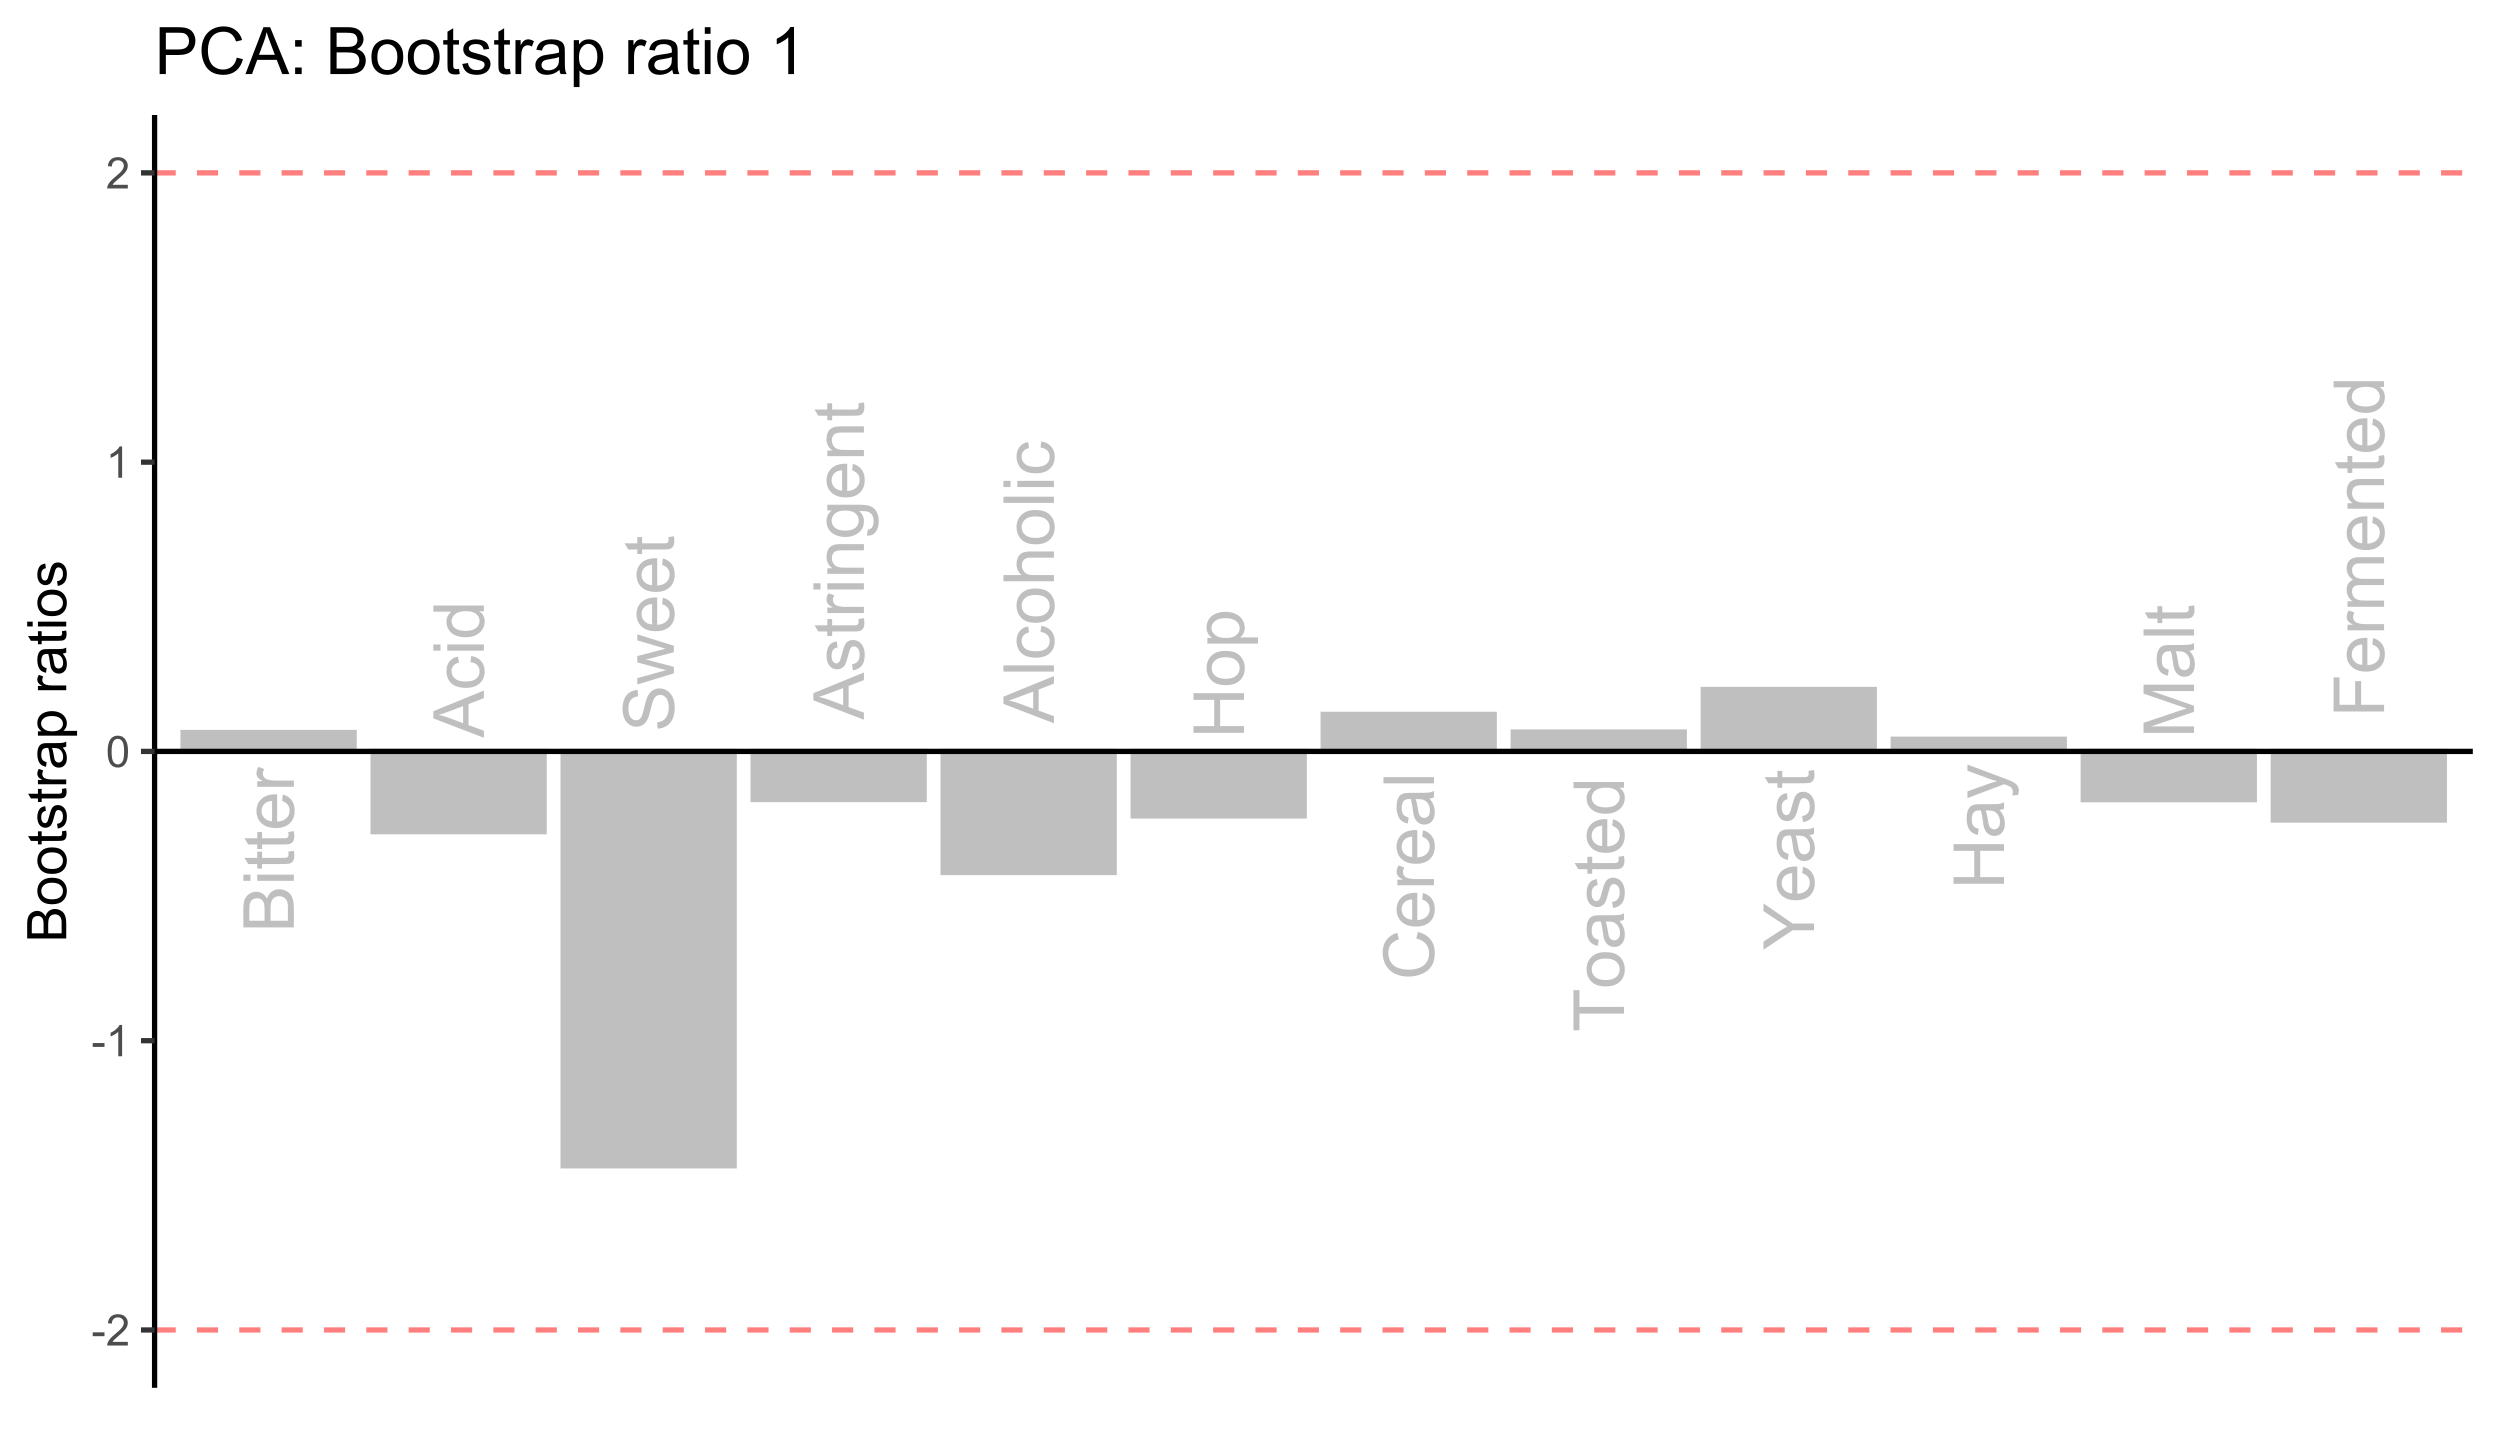 <?xml version="1.0" encoding="UTF-8"?>
<svg xmlns="http://www.w3.org/2000/svg" xmlns:xlink="http://www.w3.org/1999/xlink" width="504pt" height="288pt" viewBox="0 0 504 288" version="1.1">
<defs>
<g>
<symbol overflow="visible" id="glyph0-0">
<path style="stroke:none;" d="M 0 -1.777 L -8.891 -1.777 L -8.891 -8.891 L 0 -8.891 Z M -0.223 -2 L -0.223 -8.668 L -8.668 -8.668 L -8.668 -2 Z M -0.223 -2 "/>
</symbol>
<symbol overflow="visible" id="glyph0-1">
<path style="stroke:none;" d="M 0 -1.043 L -10.184 -1.043 L -10.184 -4.863 C -10.184 -5.641 -10.078 -6.262 -9.875 -6.734 C -9.664 -7.203 -9.348 -7.574 -8.922 -7.84 C -8.492 -8.105 -8.043 -8.238 -7.578 -8.238 C -7.141 -8.238 -6.73 -8.117 -6.348 -7.883 C -5.961 -7.645 -5.652 -7.289 -5.418 -6.816 C -5.234 -7.426 -4.926 -7.898 -4.492 -8.234 C -4.055 -8.562 -3.543 -8.73 -2.953 -8.73 C -2.477 -8.73 -2.031 -8.629 -1.621 -8.43 C -1.211 -8.227 -0.895 -7.977 -0.672 -7.684 C -0.449 -7.383 -0.281 -7.012 -0.168 -6.566 C -0.055 -6.117 0 -5.57 0 -4.926 Z M -5.906 -2.391 L -5.906 -4.59 C -5.906 -5.184 -5.945 -5.613 -6.023 -5.875 C -6.125 -6.215 -6.293 -6.473 -6.527 -6.648 C -6.762 -6.82 -7.059 -6.906 -7.418 -6.91 C -7.754 -6.906 -8.051 -6.828 -8.309 -6.668 C -8.566 -6.504 -8.742 -6.27 -8.836 -5.973 C -8.93 -5.668 -8.977 -5.152 -8.98 -4.426 L -8.98 -2.391 Z M -1.203 -2.391 L -1.203 -4.926 C -1.199 -5.359 -1.215 -5.664 -1.25 -5.844 C -1.301 -6.148 -1.395 -6.41 -1.527 -6.621 C -1.656 -6.828 -1.844 -6.996 -2.094 -7.133 C -2.336 -7.266 -2.625 -7.336 -2.953 -7.336 C -3.332 -7.336 -3.66 -7.238 -3.941 -7.043 C -4.219 -6.848 -4.414 -6.578 -4.531 -6.234 C -4.641 -5.891 -4.699 -5.395 -4.703 -4.746 L -4.703 -2.391 Z M -1.203 -2.391 "/>
</symbol>
<symbol overflow="visible" id="glyph0-2">
<path style="stroke:none;" d="M -8.746 -0.945 L -10.184 -0.945 L -10.184 -2.195 L -8.746 -2.195 Z M 0 -0.945 L -7.379 -0.945 L -7.379 -2.195 L 0 -2.195 Z M 0 -0.945 "/>
</symbol>
<symbol overflow="visible" id="glyph0-3">
<path style="stroke:none;" d="M -1.117 -3.668 L -0.016 -3.848 C 0.059 -3.492 0.094 -3.176 0.098 -2.902 C 0.094 -2.445 0.023 -2.094 -0.117 -1.848 C -0.258 -1.594 -0.445 -1.418 -0.684 -1.32 C -0.914 -1.215 -1.406 -1.164 -2.16 -1.168 L -6.406 -1.168 L -6.406 -0.25 L -7.379 -0.25 L -7.379 -1.168 L -9.203 -1.168 L -9.953 -2.41 L -7.379 -2.41 L -7.379 -3.668 L -6.406 -3.668 L -6.406 -2.41 L -2.09 -2.41 C -1.73 -2.406 -1.5 -2.43 -1.402 -2.477 C -1.297 -2.52 -1.219 -2.59 -1.16 -2.691 C -1.098 -2.785 -1.066 -2.93 -1.07 -3.117 C -1.066 -3.258 -1.082 -3.441 -1.117 -3.668 Z M -1.117 -3.668 "/>
</symbol>
<symbol overflow="visible" id="glyph0-4">
<path style="stroke:none;" d="M -2.375 -5.988 L -2.215 -7.281 C -1.457 -7.074 -0.871 -6.695 -0.457 -6.145 C -0.043 -5.594 0.164 -4.891 0.168 -4.035 C 0.164 -2.953 -0.164 -2.098 -0.828 -1.469 C -1.492 -0.832 -2.426 -0.516 -3.625 -0.52 C -4.863 -0.516 -5.828 -0.836 -6.516 -1.477 C -7.199 -2.117 -7.539 -2.945 -7.543 -3.965 C -7.539 -4.949 -7.203 -5.754 -6.535 -6.383 C -5.863 -7.004 -4.922 -7.316 -3.703 -7.32 C -3.625 -7.316 -3.512 -7.316 -3.367 -7.316 L -3.367 -1.812 C -2.555 -1.855 -1.934 -2.086 -1.508 -2.5 C -1.074 -2.91 -0.859 -3.426 -0.863 -4.043 C -0.859 -4.5 -0.98 -4.891 -1.223 -5.215 C -1.461 -5.539 -1.844 -5.797 -2.375 -5.988 Z M -4.398 -1.883 L -4.398 -6 C -5.016 -5.945 -5.48 -5.789 -5.793 -5.531 C -6.273 -5.133 -6.516 -4.613 -6.516 -3.98 C -6.516 -3.402 -6.32 -2.922 -5.938 -2.531 C -5.551 -2.141 -5.039 -1.922 -4.398 -1.883 Z M -4.398 -1.883 "/>
</symbol>
<symbol overflow="visible" id="glyph0-5">
<path style="stroke:none;" d="M 0 -0.926 L -7.379 -0.926 L -7.379 -2.051 L -6.258 -2.051 C -6.781 -2.336 -7.125 -2.598 -7.293 -2.844 C -7.457 -3.086 -7.539 -3.355 -7.543 -3.648 C -7.539 -4.066 -7.406 -4.496 -7.141 -4.934 L -5.98 -4.5 C -6.156 -4.195 -6.246 -3.891 -6.25 -3.586 C -6.246 -3.312 -6.164 -3.066 -6.004 -2.848 C -5.836 -2.629 -5.609 -2.473 -5.32 -2.383 C -4.875 -2.242 -4.387 -2.172 -3.863 -2.176 L 0 -2.176 Z M 0 -0.926 "/>
</symbol>
<symbol overflow="visible" id="glyph0-6">
<path style="stroke:none;" d="M 0 0.02 L -10.184 -3.891 L -10.184 -5.344 L 0 -9.508 L 0 -7.973 L -3.086 -6.785 L -3.086 -2.527 L 0 -1.41 Z M -4.184 -2.918 L -4.184 -6.371 L -7.004 -5.309 C -7.855 -4.98 -8.559 -4.738 -9.113 -4.586 C -8.457 -4.453 -7.809 -4.27 -7.168 -4.035 Z M -4.184 -2.918 "/>
</symbol>
<symbol overflow="visible" id="glyph0-7">
<path style="stroke:none;" d="M -2.703 -5.75 L -2.543 -6.98 C -1.691 -6.844 -1.027 -6.5 -0.551 -5.949 C -0.074 -5.395 0.164 -4.715 0.168 -3.91 C 0.164 -2.898 -0.164 -2.09 -0.82 -1.477 C -1.48 -0.859 -2.426 -0.551 -3.66 -0.555 C -4.453 -0.551 -5.148 -0.684 -5.75 -0.949 C -6.344 -1.215 -6.793 -1.617 -7.094 -2.156 C -7.391 -2.695 -7.539 -3.281 -7.543 -3.918 C -7.539 -4.719 -7.336 -5.375 -6.934 -5.883 C -6.527 -6.391 -5.953 -6.715 -5.211 -6.863 L -5.023 -5.648 C -5.516 -5.531 -5.891 -5.324 -6.141 -5.031 C -6.391 -4.734 -6.516 -4.379 -6.516 -3.965 C -6.516 -3.336 -6.289 -2.824 -5.836 -2.43 C -5.383 -2.035 -4.668 -1.84 -3.695 -1.84 C -2.699 -1.84 -1.98 -2.027 -1.535 -2.41 C -1.086 -2.785 -0.859 -3.281 -0.863 -3.898 C -0.859 -4.383 -1.012 -4.793 -1.312 -5.125 C -1.613 -5.453 -2.074 -5.66 -2.703 -5.75 Z M -2.703 -5.75 "/>
</symbol>
<symbol overflow="visible" id="glyph0-8">
<path style="stroke:none;" d="M 0 -5.723 L -0.93 -5.723 C -0.199 -5.254 0.164 -4.566 0.168 -3.66 C 0.164 -3.07 0.004 -2.531 -0.316 -2.039 C -0.641 -1.547 -1.094 -1.164 -1.676 -0.891 C -2.258 -0.617 -2.926 -0.48 -3.68 -0.484 C -4.414 -0.48 -5.082 -0.602 -5.684 -0.852 C -6.285 -1.094 -6.742 -1.465 -7.062 -1.957 C -7.379 -2.449 -7.539 -2.996 -7.543 -3.605 C -7.539 -4.047 -7.445 -4.445 -7.262 -4.793 C -7.07 -5.137 -6.828 -5.418 -6.531 -5.641 L -10.184 -5.641 L -10.184 -6.883 L 0 -6.883 Z M -3.68 -1.77 C -2.734 -1.77 -2.027 -1.969 -1.562 -2.367 C -1.094 -2.766 -0.859 -3.234 -0.863 -3.777 C -0.859 -4.32 -1.082 -4.785 -1.531 -5.172 C -1.977 -5.551 -2.66 -5.742 -3.578 -5.746 C -4.582 -5.742 -5.32 -5.547 -5.797 -5.16 C -6.266 -4.77 -6.504 -4.289 -6.508 -3.723 C -6.504 -3.164 -6.277 -2.699 -5.828 -2.328 C -5.371 -1.953 -4.656 -1.77 -3.68 -1.77 Z M -3.68 -1.77 "/>
</symbol>
<symbol overflow="visible" id="glyph0-9">
<path style="stroke:none;" d="M -3.273 -0.641 L -3.383 -1.91 C -2.867 -1.969 -2.449 -2.105 -2.129 -2.328 C -1.801 -2.547 -1.539 -2.891 -1.336 -3.355 C -1.133 -3.816 -1.031 -4.336 -1.035 -4.918 C -1.031 -5.426 -1.105 -5.879 -1.262 -6.277 C -1.41 -6.668 -1.621 -6.961 -1.891 -7.156 C -2.156 -7.344 -2.449 -7.441 -2.766 -7.445 C -3.082 -7.441 -3.359 -7.348 -3.602 -7.168 C -3.84 -6.98 -4.039 -6.676 -4.203 -6.25 C -4.305 -5.977 -4.473 -5.371 -4.699 -4.438 C -4.922 -3.5 -5.133 -2.848 -5.336 -2.473 C -5.59 -1.984 -5.906 -1.621 -6.281 -1.383 C -6.656 -1.145 -7.078 -1.023 -7.551 -1.027 C -8.062 -1.023 -8.543 -1.172 -8.992 -1.465 C -9.438 -1.754 -9.777 -2.18 -10.008 -2.742 C -10.238 -3.305 -10.352 -3.926 -10.355 -4.613 C -10.352 -5.363 -10.23 -6.031 -9.992 -6.609 C -9.746 -7.184 -9.391 -7.625 -8.918 -7.938 C -8.445 -8.246 -7.91 -8.414 -7.316 -8.441 L -7.219 -7.148 C -7.859 -7.078 -8.344 -6.84 -8.676 -6.441 C -9 -6.039 -9.164 -5.449 -9.168 -4.668 C -9.164 -3.852 -9.016 -3.258 -8.719 -2.887 C -8.422 -2.512 -8.062 -2.324 -7.641 -2.328 C -7.273 -2.324 -6.973 -2.457 -6.738 -2.723 C -6.5 -2.98 -6.258 -3.656 -6.012 -4.754 C -5.762 -5.848 -5.543 -6.602 -5.363 -7.008 C -5.086 -7.602 -4.742 -8.039 -4.324 -8.32 C -3.902 -8.602 -3.418 -8.742 -2.875 -8.746 C -2.332 -8.742 -1.82 -8.586 -1.344 -8.281 C -0.859 -7.969 -0.488 -7.523 -0.227 -6.941 C 0.039 -6.359 0.168 -5.707 0.172 -4.98 C 0.168 -4.059 0.039 -3.285 -0.23 -2.664 C -0.496 -2.039 -0.902 -1.551 -1.441 -1.199 C -1.98 -0.844 -2.59 -0.656 -3.273 -0.641 Z M -3.273 -0.641 "/>
</symbol>
<symbol overflow="visible" id="glyph0-10">
<path style="stroke:none;" d="M 0 -2.301 L -7.379 -0.043 L -7.379 -1.332 L -3.117 -2.508 L -1.535 -2.945 C -1.613 -2.961 -2.117 -3.09 -3.055 -3.328 L -7.379 -4.5 L -7.379 -5.785 L -3.098 -6.891 L -1.688 -7.258 L -3.113 -7.684 L -7.379 -8.945 L -7.379 -10.164 L 0 -7.855 L 0 -6.559 L -4.418 -5.383 L -5.676 -5.098 L 0 -3.605 Z M 0 -2.301 "/>
</symbol>
<symbol overflow="visible" id="glyph0-11">
<path style="stroke:none;" d="M -2.203 -0.438 L -2.398 -1.676 C -1.898 -1.742 -1.52 -1.934 -1.258 -2.254 C -0.992 -2.57 -0.859 -3.016 -0.863 -3.586 C -0.859 -4.156 -0.977 -4.582 -1.211 -4.863 C -1.441 -5.141 -1.715 -5.277 -2.035 -5.281 C -2.316 -5.277 -2.539 -5.156 -2.703 -4.91 C -2.809 -4.738 -2.949 -4.312 -3.125 -3.633 C -3.352 -2.715 -3.555 -2.078 -3.727 -1.727 C -3.895 -1.371 -4.125 -1.102 -4.426 -0.918 C -4.723 -0.734 -5.055 -0.645 -5.418 -0.645 C -5.742 -0.645 -6.047 -0.719 -6.332 -0.871 C -6.609 -1.02 -6.844 -1.227 -7.031 -1.488 C -7.172 -1.68 -7.293 -1.941 -7.395 -2.281 C -7.492 -2.613 -7.539 -2.977 -7.543 -3.363 C -7.539 -3.941 -7.457 -4.449 -7.293 -4.887 C -7.125 -5.324 -6.898 -5.645 -6.613 -5.855 C -6.328 -6.059 -5.949 -6.203 -5.473 -6.285 L -5.309 -5.062 C -5.684 -5.008 -5.977 -4.848 -6.195 -4.582 C -6.406 -4.316 -6.516 -3.938 -6.516 -3.453 C -6.516 -2.875 -6.418 -2.465 -6.23 -2.223 C -6.035 -1.973 -5.812 -1.852 -5.562 -1.855 C -5.398 -1.852 -5.254 -1.902 -5.125 -2.008 C -4.988 -2.105 -4.879 -2.266 -4.793 -2.488 C -4.746 -2.609 -4.637 -2.977 -4.473 -3.59 C -4.234 -4.473 -4.043 -5.09 -3.895 -5.441 C -3.742 -5.789 -3.523 -6.062 -3.234 -6.266 C -2.945 -6.461 -2.59 -6.562 -2.168 -6.562 C -1.75 -6.562 -1.355 -6.441 -0.988 -6.199 C -0.617 -5.957 -0.332 -5.605 -0.133 -5.148 C 0.066 -4.688 0.164 -4.168 0.168 -3.59 C 0.164 -2.629 -0.031 -1.898 -0.43 -1.398 C -0.824 -0.895 -1.418 -0.574 -2.203 -0.438 Z M -2.203 -0.438 "/>
</symbol>
<symbol overflow="visible" id="glyph0-12">
<path style="stroke:none;" d="M 0 -0.938 L -7.379 -0.938 L -7.379 -2.062 L -6.328 -2.062 C -7.137 -2.602 -7.539 -3.383 -7.543 -4.41 C -7.539 -4.852 -7.461 -5.262 -7.305 -5.637 C -7.145 -6.008 -6.934 -6.285 -6.676 -6.473 C -6.41 -6.656 -6.102 -6.785 -5.75 -6.863 C -5.516 -6.906 -5.113 -6.93 -4.535 -6.934 L 0 -6.934 L 0 -5.684 L -4.488 -5.684 C -4.996 -5.684 -5.375 -5.633 -5.629 -5.535 C -5.879 -5.438 -6.082 -5.266 -6.234 -5.02 C -6.383 -4.77 -6.457 -4.48 -6.461 -4.148 C -6.457 -3.613 -6.289 -3.152 -5.953 -2.766 C -5.613 -2.379 -4.969 -2.184 -4.027 -2.188 L 0 -2.188 Z M 0 -0.938 "/>
</symbol>
<symbol overflow="visible" id="glyph0-13">
<path style="stroke:none;" d="M 0.609 -0.707 L 0.793 -1.926 C 1.164 -1.973 1.438 -2.113 1.613 -2.348 C 1.84 -2.656 1.957 -3.078 1.957 -3.617 C 1.957 -4.195 1.84 -4.645 1.609 -4.961 C 1.379 -5.273 1.055 -5.484 0.641 -5.598 C 0.383 -5.66 -0.148 -5.691 -0.965 -5.688 C -0.32 -5.141 0 -4.461 0 -3.648 C 0 -2.629 -0.363 -1.844 -1.098 -1.289 C -1.824 -0.734 -2.703 -0.457 -3.73 -0.457 C -4.43 -0.457 -5.078 -0.582 -5.676 -0.84 C -6.27 -1.09 -6.73 -1.461 -7.055 -1.949 C -7.379 -2.43 -7.539 -2.996 -7.543 -3.652 C -7.539 -4.52 -7.188 -5.238 -6.488 -5.809 L -7.379 -5.809 L -7.379 -6.961 L -1 -6.961 C 0.148 -6.961 0.961 -6.844 1.441 -6.609 C 1.918 -6.375 2.293 -6.004 2.574 -5.496 C 2.848 -4.988 2.988 -4.363 2.992 -3.625 C 2.988 -2.742 2.789 -2.031 2.398 -1.492 C 2 -0.949 1.406 -0.688 0.609 -0.707 Z M -3.82 -1.742 C -2.852 -1.738 -2.145 -1.934 -1.699 -2.32 C -1.254 -2.703 -1.031 -3.184 -1.035 -3.766 C -1.031 -4.336 -1.254 -4.816 -1.699 -5.207 C -2.141 -5.594 -2.832 -5.789 -3.777 -5.793 C -4.68 -5.789 -5.359 -5.59 -5.82 -5.191 C -6.273 -4.789 -6.504 -4.305 -6.508 -3.746 C -6.504 -3.184 -6.277 -2.711 -5.828 -2.324 C -5.375 -1.934 -4.707 -1.738 -3.82 -1.742 Z M -3.82 -1.742 "/>
</symbol>
<symbol overflow="visible" id="glyph0-14">
<path style="stroke:none;" d="M 0 -0.91 L -10.184 -0.91 L -10.184 -2.16 L 0 -2.16 Z M 0 -0.91 "/>
</symbol>
<symbol overflow="visible" id="glyph0-15">
<path style="stroke:none;" d="M -3.688 -0.473 C -5.051 -0.469 -6.062 -0.848 -6.723 -1.613 C -7.266 -2.242 -7.539 -3.016 -7.543 -3.934 C -7.539 -4.941 -7.207 -5.77 -6.547 -6.418 C -5.879 -7.059 -4.961 -7.383 -3.793 -7.383 C -2.84 -7.383 -2.094 -7.238 -1.551 -6.957 C -1.004 -6.668 -0.582 -6.254 -0.281 -5.715 C 0.016 -5.168 0.164 -4.574 0.168 -3.934 C 0.164 -2.895 -0.164 -2.059 -0.824 -1.426 C -1.484 -0.785 -2.438 -0.469 -3.688 -0.473 Z M -3.688 -1.758 C -2.742 -1.758 -2.035 -1.961 -1.566 -2.375 C -1.094 -2.781 -0.859 -3.301 -0.863 -3.934 C -0.859 -4.551 -1.098 -5.066 -1.57 -5.48 C -2.039 -5.887 -2.758 -6.094 -3.73 -6.098 C -4.641 -6.094 -5.332 -5.887 -5.801 -5.477 C -6.27 -5.059 -6.504 -4.543 -6.508 -3.934 C -6.504 -3.301 -6.27 -2.781 -5.805 -2.375 C -5.336 -1.961 -4.629 -1.758 -3.688 -1.758 Z M -3.688 -1.758 "/>
</symbol>
<symbol overflow="visible" id="glyph0-16">
<path style="stroke:none;" d="M 0 -0.938 L -10.184 -0.938 L -10.184 -2.188 L -6.531 -2.188 C -7.203 -2.766 -7.539 -3.504 -7.543 -4.398 C -7.539 -4.941 -7.434 -5.414 -7.219 -5.82 C -7.004 -6.219 -6.707 -6.508 -6.328 -6.684 C -5.945 -6.855 -5.395 -6.941 -4.676 -6.945 L 0 -6.945 L 0 -5.695 L -4.676 -5.695 C -5.301 -5.695 -5.754 -5.559 -6.039 -5.289 C -6.324 -5.016 -6.469 -4.633 -6.469 -4.141 C -6.469 -3.77 -6.371 -3.422 -6.18 -3.094 C -5.984 -2.766 -5.723 -2.531 -5.395 -2.395 C -5.062 -2.254 -4.609 -2.184 -4.035 -2.188 L 0 -2.188 Z M 0 -0.938 "/>
</symbol>
<symbol overflow="visible" id="glyph0-17">
<path style="stroke:none;" d="M 0 -1.141 L -10.184 -1.141 L -10.184 -2.488 L -6 -2.488 L -6 -7.781 L -10.184 -7.781 L -10.184 -9.129 L 0 -9.129 L 0 -7.781 L -4.801 -7.781 L -4.801 -2.488 L 0 -2.488 Z M 0 -1.141 "/>
</symbol>
<symbol overflow="visible" id="glyph0-18">
<path style="stroke:none;" d="M 2.828 -0.938 L -7.379 -0.938 L -7.379 -2.078 L -6.418 -2.078 C -6.789 -2.344 -7.07 -2.645 -7.262 -2.984 C -7.445 -3.32 -7.539 -3.73 -7.543 -4.215 C -7.539 -4.84 -7.379 -5.398 -7.055 -5.883 C -6.73 -6.363 -6.273 -6.727 -5.684 -6.973 C -5.094 -7.219 -4.445 -7.34 -3.746 -7.344 C -2.988 -7.34 -2.309 -7.207 -1.707 -6.938 C -1.098 -6.664 -0.637 -6.27 -0.316 -5.754 C 0.004 -5.238 0.164 -4.695 0.168 -4.125 C 0.164 -3.707 0.078 -3.332 -0.094 -3.004 C -0.27 -2.672 -0.492 -2.398 -0.766 -2.188 L 2.828 -2.188 Z M -3.648 -2.07 C -2.695 -2.066 -1.992 -2.258 -1.543 -2.645 C -1.086 -3.027 -0.859 -3.496 -0.863 -4.043 C -0.859 -4.598 -1.094 -5.07 -1.566 -5.469 C -2.035 -5.859 -2.766 -6.059 -3.75 -6.062 C -4.688 -6.059 -5.391 -5.863 -5.859 -5.48 C -6.328 -5.09 -6.562 -4.629 -6.562 -4.098 C -6.562 -3.562 -6.312 -3.094 -5.816 -2.684 C -5.316 -2.273 -4.594 -2.066 -3.648 -2.07 Z M -3.648 -2.07 "/>
</symbol>
<symbol overflow="visible" id="glyph0-19">
<path style="stroke:none;" d="M -3.57 -8.363 L -3.23 -9.711 C -2.121 -9.426 -1.277 -8.918 -0.699 -8.188 C -0.117 -7.449 0.168 -6.555 0.172 -5.496 C 0.168 -4.395 -0.051 -3.5 -0.496 -2.816 C -0.941 -2.125 -1.59 -1.602 -2.438 -1.246 C -3.285 -0.883 -4.195 -0.703 -5.168 -0.707 C -6.227 -0.703 -7.148 -0.906 -7.941 -1.316 C -8.73 -1.719 -9.332 -2.297 -9.742 -3.047 C -10.148 -3.793 -10.352 -4.613 -10.355 -5.516 C -10.352 -6.531 -10.094 -7.391 -9.578 -8.086 C -9.059 -8.781 -8.328 -9.266 -7.391 -9.539 L -7.078 -8.211 C -7.82 -7.969 -8.359 -7.625 -8.695 -7.18 C -9.031 -6.727 -9.199 -6.164 -9.203 -5.488 C -9.199 -4.703 -9.012 -4.047 -8.641 -3.523 C -8.262 -2.996 -7.758 -2.629 -7.129 -2.418 C -6.496 -2.203 -5.844 -2.098 -5.176 -2.098 C -4.305 -2.098 -3.551 -2.223 -2.906 -2.477 C -2.258 -2.727 -1.773 -3.117 -1.457 -3.652 C -1.137 -4.184 -0.977 -4.762 -0.98 -5.383 C -0.977 -6.137 -1.195 -6.777 -1.633 -7.301 C -2.066 -7.824 -2.711 -8.176 -3.57 -8.363 Z M -3.57 -8.363 "/>
</symbol>
<symbol overflow="visible" id="glyph0-20">
<path style="stroke:none;" d="M -0.91 -5.75 C -0.512 -5.285 -0.234 -4.84 -0.074 -4.414 C 0.086 -3.984 0.164 -3.527 0.168 -3.035 C 0.164 -2.223 -0.031 -1.598 -0.426 -1.168 C -0.82 -0.73 -1.328 -0.516 -1.945 -0.516 C -2.305 -0.516 -2.633 -0.598 -2.934 -0.762 C -3.23 -0.926 -3.469 -1.141 -3.652 -1.406 C -3.832 -1.672 -3.969 -1.969 -4.062 -2.305 C -4.125 -2.547 -4.188 -2.918 -4.25 -3.418 C -4.367 -4.426 -4.512 -5.172 -4.684 -5.648 C -4.848 -5.652 -4.957 -5.652 -5.008 -5.656 C -5.516 -5.652 -5.875 -5.535 -6.086 -5.301 C -6.363 -4.977 -6.504 -4.5 -6.508 -3.875 C -6.504 -3.281 -6.402 -2.848 -6.199 -2.57 C -5.992 -2.289 -5.625 -2.082 -5.105 -1.953 L -5.273 -0.73 C -5.797 -0.836 -6.219 -1.02 -6.539 -1.277 C -6.859 -1.531 -7.105 -1.898 -7.281 -2.383 C -7.453 -2.863 -7.539 -3.422 -7.543 -4.059 C -7.539 -4.684 -7.465 -5.195 -7.32 -5.59 C -7.168 -5.984 -6.984 -6.273 -6.762 -6.461 C -6.535 -6.645 -6.25 -6.773 -5.91 -6.848 C -5.695 -6.887 -5.312 -6.906 -4.758 -6.91 L -3.09 -6.91 C -1.926 -6.906 -1.191 -6.934 -0.883 -6.988 C -0.574 -7.039 -0.281 -7.145 0 -7.309 L 0 -6 C -0.258 -5.871 -0.559 -5.785 -0.91 -5.75 Z M -3.703 -5.648 C -3.516 -5.191 -3.355 -4.508 -3.23 -3.605 C -3.152 -3.09 -3.07 -2.727 -2.977 -2.516 C -2.883 -2.297 -2.746 -2.133 -2.57 -2.02 C -2.391 -1.902 -2.195 -1.844 -1.98 -1.848 C -1.645 -1.844 -1.363 -1.973 -1.145 -2.227 C -0.918 -2.477 -0.809 -2.844 -0.812 -3.336 C -0.809 -3.812 -0.914 -4.242 -1.129 -4.621 C -1.336 -4.992 -1.625 -5.266 -1.992 -5.445 C -2.273 -5.578 -2.688 -5.648 -3.242 -5.648 Z M -3.703 -5.648 "/>
</symbol>
<symbol overflow="visible" id="glyph0-21">
<path style="stroke:none;" d="M 0 -3.688 L -8.98 -3.688 L -8.98 -0.332 L -10.184 -0.332 L -10.184 -8.406 L -8.98 -8.406 L -8.98 -5.035 L 0 -5.035 Z M 0 -3.688 "/>
</symbol>
<symbol overflow="visible" id="glyph0-22">
<path style="stroke:none;" d="M 0 -3.965 L -4.312 -3.965 L -10.184 -0.043 L -10.184 -1.68 L -7.113 -3.688 C -6.535 -4.055 -5.961 -4.402 -5.391 -4.723 C -5.922 -5.027 -6.52 -5.398 -7.191 -5.836 L -10.184 -7.809 L -10.184 -9.379 L -4.312 -5.312 L 0 -5.312 Z M 0 -3.965 "/>
</symbol>
<symbol overflow="visible" id="glyph0-23">
<path style="stroke:none;" d="M 2.84 -0.883 L 1.668 -0.742 C 1.738 -1.012 1.773 -1.25 1.777 -1.457 C 1.773 -1.734 1.727 -1.957 1.637 -2.125 C 1.543 -2.289 1.414 -2.426 1.25 -2.535 C 1.121 -2.609 0.812 -2.738 0.32 -2.918 C 0.246 -2.941 0.145 -2.977 0.016 -3.027 L -7.379 -0.23 L -7.379 -1.578 L -3.105 -3.113 C -2.562 -3.309 -1.992 -3.488 -1.395 -3.648 C -1.969 -3.789 -2.527 -3.961 -3.078 -4.16 L -7.379 -5.738 L -7.379 -6.988 L 0.125 -4.184 C 0.93 -3.879 1.488 -3.645 1.801 -3.48 C 2.207 -3.258 2.508 -3 2.703 -2.715 C 2.891 -2.426 2.988 -2.086 2.992 -1.688 C 2.988 -1.445 2.938 -1.176 2.84 -0.883 Z M 2.84 -0.883 "/>
</symbol>
<symbol overflow="visible" id="glyph0-24">
<path style="stroke:none;" d="M 0 -1.055 L -10.184 -1.055 L -10.184 -3.086 L -2.973 -5.496 C -2.297 -5.715 -1.797 -5.875 -1.465 -5.98 C -1.832 -6.094 -2.375 -6.273 -3.098 -6.523 L -10.184 -8.961 L -10.184 -10.773 L 0 -10.773 L 0 -9.477 L -8.523 -9.477 L 0 -6.516 L 0 -5.301 L -8.668 -2.355 L 0 -2.355 Z M 0 -1.055 "/>
</symbol>
<symbol overflow="visible" id="glyph0-25">
<path style="stroke:none;" d="M 0 -1.168 L -10.184 -1.168 L -10.184 -8.035 L -8.98 -8.035 L -8.98 -2.516 L -5.828 -2.516 L -5.828 -7.293 L -4.625 -7.293 L -4.625 -2.516 L 0 -2.516 Z M 0 -1.168 "/>
</symbol>
<symbol overflow="visible" id="glyph0-26">
<path style="stroke:none;" d="M 0 -0.938 L -7.379 -0.938 L -7.379 -2.055 L -6.344 -2.055 C -6.699 -2.285 -6.988 -2.594 -7.211 -2.977 C -7.43 -3.359 -7.539 -3.797 -7.543 -4.293 C -7.539 -4.836 -7.426 -5.285 -7.203 -5.637 C -6.973 -5.984 -6.656 -6.23 -6.25 -6.375 C -7.109 -6.961 -7.539 -7.719 -7.543 -8.656 C -7.539 -9.383 -7.336 -9.945 -6.934 -10.344 C -6.527 -10.734 -5.906 -10.934 -5.062 -10.934 L 0 -10.934 L 0 -9.691 L -4.648 -9.691 C -5.145 -9.691 -5.504 -9.648 -5.727 -9.566 C -5.945 -9.484 -6.125 -9.336 -6.258 -9.125 C -6.391 -8.91 -6.457 -8.664 -6.461 -8.379 C -6.457 -7.855 -6.285 -7.422 -5.941 -7.082 C -5.598 -6.738 -5.043 -6.566 -4.285 -6.57 L 0 -6.57 L 0 -5.32 L -4.793 -5.32 C -5.348 -5.32 -5.762 -5.219 -6.043 -5.016 C -6.316 -4.812 -6.457 -4.477 -6.461 -4.016 C -6.457 -3.66 -6.363 -3.336 -6.184 -3.039 C -5.996 -2.738 -5.727 -2.52 -5.371 -2.387 C -5.012 -2.25 -4.496 -2.184 -3.828 -2.188 L 0 -2.188 Z M 0 -0.938 "/>
</symbol>
<symbol overflow="visible" id="glyph1-0">
<path style="stroke:none;" d="M 1.102 0 L 1.102 -5.5 L 5.5 -5.5 L 5.5 0 Z M 1.238 -0.137 L 5.363 -0.137 L 5.363 -5.363 L 1.238 -5.363 Z M 1.238 -0.137 "/>
</symbol>
<symbol overflow="visible" id="glyph1-1">
<path style="stroke:none;" d="M 0.281 -1.891 L 0.281 -2.668 L 2.656 -2.668 L 2.656 -1.891 Z M 0.281 -1.891 "/>
</symbol>
<symbol overflow="visible" id="glyph1-2">
<path style="stroke:none;" d="M 4.43 -0.742 L 4.43 0 L 0.266 0 C 0.258 -0.188 0.289 -0.367 0.355 -0.539 C 0.461 -0.82 0.629 -1.098 0.863 -1.375 C 1.094 -1.648 1.434 -1.965 1.879 -2.328 C 2.562 -2.887 3.023 -3.332 3.266 -3.664 C 3.5 -3.988 3.621 -4.301 3.625 -4.594 C 3.621 -4.898 3.512 -5.156 3.297 -5.367 C 3.074 -5.578 2.789 -5.684 2.441 -5.684 C 2.066 -5.684 1.77 -5.57 1.547 -5.348 C 1.32 -5.125 1.207 -4.816 1.207 -4.422 L 0.414 -4.504 C 0.465 -5.094 0.668 -5.543 1.027 -5.855 C 1.379 -6.164 1.855 -6.32 2.457 -6.324 C 3.059 -6.32 3.539 -6.152 3.891 -5.82 C 4.242 -5.484 4.418 -5.07 4.422 -4.578 C 4.418 -4.32 4.367 -4.074 4.266 -3.832 C 4.164 -3.59 3.992 -3.332 3.754 -3.062 C 3.512 -2.793 3.113 -2.426 2.562 -1.957 C 2.094 -1.566 1.797 -1.301 1.664 -1.16 C 1.531 -1.02 1.422 -0.879 1.34 -0.742 Z M 4.43 -0.742 "/>
</symbol>
<symbol overflow="visible" id="glyph1-3">
<path style="stroke:none;" d="M 3.277 0 L 2.504 0 L 2.504 -4.93 C 2.316 -4.75 2.074 -4.574 1.773 -4.395 C 1.469 -4.215 1.195 -4.082 0.957 -3.996 L 0.957 -4.742 C 1.387 -4.941 1.766 -5.188 2.09 -5.48 C 2.414 -5.77 2.645 -6.051 2.781 -6.324 L 3.277 -6.324 Z M 3.277 0 "/>
</symbol>
<symbol overflow="visible" id="glyph1-4">
<path style="stroke:none;" d="M 0.367 -3.105 C 0.363 -3.848 0.438 -4.445 0.594 -4.902 C 0.742 -5.355 0.973 -5.707 1.277 -5.953 C 1.578 -6.199 1.957 -6.32 2.418 -6.324 C 2.754 -6.32 3.051 -6.254 3.309 -6.121 C 3.562 -5.984 3.773 -5.789 3.938 -5.531 C 4.102 -5.273 4.23 -4.961 4.328 -4.594 C 4.422 -4.227 4.469 -3.73 4.473 -3.105 C 4.469 -2.367 4.395 -1.77 4.242 -1.316 C 4.09 -0.859 3.863 -0.508 3.562 -0.262 C 3.258 -0.016 2.875 0.105 2.418 0.109 C 1.809 0.105 1.332 -0.109 0.988 -0.547 C 0.57 -1.066 0.363 -1.922 0.367 -3.105 Z M 1.16 -3.105 C 1.16 -2.07 1.281 -1.379 1.523 -1.039 C 1.766 -0.695 2.062 -0.527 2.418 -0.527 C 2.773 -0.527 3.074 -0.699 3.316 -1.043 C 3.559 -1.387 3.68 -2.074 3.68 -3.105 C 3.68 -4.145 3.559 -4.832 3.316 -5.172 C 3.074 -5.512 2.77 -5.684 2.41 -5.684 C 2.051 -5.684 1.77 -5.531 1.559 -5.234 C 1.293 -4.844 1.16 -4.137 1.16 -3.105 Z M 1.16 -3.105 "/>
</symbol>
<symbol overflow="visible" id="glyph2-0">
<path style="stroke:none;" d="M 0 -1.375 L -6.875 -1.375 L -6.875 -6.875 L 0 -6.875 Z M -0.172 -1.547 L -0.172 -6.703 L -6.703 -6.703 L -6.703 -1.547 Z M -0.172 -1.547 "/>
</symbol>
<symbol overflow="visible" id="glyph2-1">
<path style="stroke:none;" d="M 0 -0.805 L -7.875 -0.805 L -7.875 -3.762 C -7.875 -4.363 -7.793 -4.844 -7.633 -5.207 C -7.473 -5.57 -7.227 -5.855 -6.898 -6.062 C -6.562 -6.266 -6.219 -6.367 -5.859 -6.371 C -5.523 -6.367 -5.207 -6.277 -4.91 -6.094 C -4.613 -5.91 -4.371 -5.633 -4.188 -5.27 C -4.047 -5.742 -3.809 -6.109 -3.473 -6.367 C -3.133 -6.621 -2.734 -6.75 -2.281 -6.75 C -1.91 -6.75 -1.57 -6.672 -1.254 -6.516 C -0.934 -6.359 -0.688 -6.168 -0.52 -5.941 C -0.344 -5.711 -0.215 -5.422 -0.129 -5.078 C -0.043 -4.73 0 -4.309 0 -3.809 Z M -4.566 -1.848 L -4.566 -3.551 C -4.562 -4.012 -4.594 -4.34 -4.656 -4.543 C -4.73 -4.805 -4.859 -5.004 -5.047 -5.141 C -5.227 -5.273 -5.457 -5.344 -5.734 -5.344 C -5.996 -5.344 -6.227 -5.281 -6.426 -5.156 C -6.625 -5.031 -6.762 -4.852 -6.836 -4.617 C -6.906 -4.383 -6.941 -3.984 -6.945 -3.422 L -6.945 -1.848 Z M -0.93 -1.848 L -0.93 -3.809 C -0.926 -4.145 -0.938 -4.379 -0.965 -4.516 C -1.008 -4.754 -1.078 -4.953 -1.18 -5.117 C -1.277 -5.273 -1.426 -5.406 -1.617 -5.516 C -1.809 -5.617 -2.027 -5.672 -2.281 -5.672 C -2.57 -5.672 -2.828 -5.594 -3.047 -5.445 C -3.262 -5.289 -3.414 -5.082 -3.504 -4.82 C -3.59 -4.551 -3.633 -4.168 -3.637 -3.668 L -3.637 -1.848 Z M -0.93 -1.848 "/>
</symbol>
<symbol overflow="visible" id="glyph2-2">
<path style="stroke:none;" d="M -2.852 -0.367 C -3.906 -0.363 -4.688 -0.656 -5.199 -1.246 C -5.617 -1.734 -5.828 -2.332 -5.832 -3.039 C -5.828 -3.82 -5.574 -4.461 -5.062 -4.961 C -4.547 -5.457 -3.836 -5.707 -2.934 -5.711 C -2.195 -5.707 -1.617 -5.598 -1.199 -5.379 C -0.777 -5.156 -0.449 -4.832 -0.219 -4.414 C 0.016 -3.992 0.129 -3.535 0.129 -3.039 C 0.129 -2.238 -0.125 -1.594 -0.637 -1.105 C -1.148 -0.609 -1.887 -0.363 -2.852 -0.367 Z M -2.852 -1.359 C -2.121 -1.359 -1.574 -1.516 -1.211 -1.836 C -0.844 -2.152 -0.66 -2.555 -0.664 -3.039 C -0.66 -3.516 -0.844 -3.914 -1.211 -4.234 C -1.574 -4.551 -2.133 -4.711 -2.883 -4.715 C -3.586 -4.711 -4.117 -4.551 -4.484 -4.234 C -4.844 -3.91 -5.027 -3.512 -5.031 -3.039 C -5.027 -2.555 -4.848 -2.152 -4.488 -1.836 C -4.129 -1.516 -3.582 -1.359 -2.852 -1.359 Z M -2.852 -1.359 "/>
</symbol>
<symbol overflow="visible" id="glyph2-3">
<path style="stroke:none;" d="M -0.863 -2.836 L -0.012 -2.977 C 0.043 -2.703 0.07 -2.457 0.074 -2.246 C 0.07 -1.891 0.02 -1.621 -0.09 -1.43 C -0.199 -1.234 -0.348 -1.098 -0.527 -1.02 C -0.707 -0.941 -1.086 -0.902 -1.672 -0.902 L -4.953 -0.902 L -4.953 -0.195 L -5.703 -0.195 L -5.703 -0.902 L -7.117 -0.902 L -7.695 -1.863 L -5.703 -1.863 L -5.703 -2.836 L -4.953 -2.836 L -4.953 -1.863 L -1.617 -1.863 C -1.34 -1.863 -1.16 -1.879 -1.082 -1.914 C -1 -1.945 -0.938 -2 -0.895 -2.078 C -0.848 -2.152 -0.824 -2.262 -0.828 -2.41 C -0.824 -2.516 -0.836 -2.66 -0.863 -2.836 Z M -0.863 -2.836 "/>
</symbol>
<symbol overflow="visible" id="glyph2-4">
<path style="stroke:none;" d="M -1.703 -0.34 L -1.852 -1.293 C -1.469 -1.344 -1.172 -1.492 -0.969 -1.742 C -0.762 -1.984 -0.66 -2.328 -0.664 -2.773 C -0.66 -3.211 -0.75 -3.539 -0.934 -3.758 C -1.113 -3.969 -1.328 -4.078 -1.574 -4.082 C -1.789 -4.078 -1.961 -3.984 -2.09 -3.797 C -2.172 -3.664 -2.281 -3.332 -2.418 -2.809 C -2.594 -2.098 -2.75 -1.609 -2.883 -1.336 C -3.012 -1.062 -3.191 -0.852 -3.422 -0.711 C -3.652 -0.566 -3.906 -0.496 -4.188 -0.5 C -4.441 -0.496 -4.676 -0.555 -4.895 -0.672 C -5.105 -0.785 -5.289 -0.945 -5.438 -1.148 C -5.547 -1.297 -5.637 -1.5 -5.715 -1.762 C -5.789 -2.02 -5.828 -2.301 -5.832 -2.602 C -5.828 -3.047 -5.766 -3.438 -5.637 -3.777 C -5.508 -4.113 -5.332 -4.363 -5.113 -4.527 C -4.891 -4.688 -4.598 -4.797 -4.234 -4.859 L -4.102 -3.914 C -4.395 -3.871 -4.621 -3.746 -4.789 -3.543 C -4.953 -3.336 -5.039 -3.043 -5.039 -2.668 C -5.039 -2.223 -4.965 -1.906 -4.816 -1.719 C -4.668 -1.523 -4.496 -1.43 -4.301 -1.434 C -4.176 -1.43 -4.062 -1.469 -3.965 -1.551 C -3.859 -1.629 -3.773 -1.754 -3.707 -1.922 C -3.668 -2.016 -3.586 -2.301 -3.461 -2.777 C -3.273 -3.461 -3.121 -3.938 -3.008 -4.207 C -2.891 -4.477 -2.723 -4.688 -2.5 -4.844 C -2.277 -4.996 -2.004 -5.074 -1.676 -5.074 C -1.352 -5.074 -1.047 -4.98 -0.766 -4.793 C -0.48 -4.605 -0.262 -4.332 -0.105 -3.98 C 0.051 -3.621 0.129 -3.223 0.129 -2.777 C 0.129 -2.035 -0.023 -1.469 -0.332 -1.082 C -0.641 -0.691 -1.098 -0.445 -1.703 -0.34 Z M -1.703 -0.34 "/>
</symbol>
<symbol overflow="visible" id="glyph2-5">
<path style="stroke:none;" d="M 0 -0.715 L -5.703 -0.715 L -5.703 -1.586 L -4.84 -1.586 C -5.242 -1.805 -5.508 -2.008 -5.637 -2.199 C -5.766 -2.383 -5.828 -2.59 -5.832 -2.82 C -5.828 -3.141 -5.727 -3.473 -5.523 -3.812 L -4.625 -3.48 C -4.762 -3.242 -4.832 -3.004 -4.836 -2.773 C -4.832 -2.555 -4.77 -2.363 -4.645 -2.199 C -4.516 -2.027 -4.34 -1.91 -4.113 -1.844 C -3.77 -1.73 -3.391 -1.676 -2.984 -1.68 L 0 -1.68 Z M 0 -0.715 "/>
</symbol>
<symbol overflow="visible" id="glyph2-6">
<path style="stroke:none;" d="M -0.703 -4.445 C -0.398 -4.086 -0.184 -3.742 -0.059 -3.414 C 0.066 -3.082 0.129 -2.727 0.129 -2.348 C 0.129 -1.719 -0.023 -1.238 -0.328 -0.902 C -0.633 -0.566 -1.023 -0.398 -1.504 -0.398 C -1.781 -0.398 -2.035 -0.461 -2.27 -0.586 C -2.496 -0.711 -2.684 -0.875 -2.824 -1.086 C -2.965 -1.289 -3.07 -1.523 -3.141 -1.785 C -3.191 -1.969 -3.238 -2.254 -3.289 -2.641 C -3.375 -3.418 -3.488 -3.992 -3.621 -4.367 C -3.754 -4.367 -3.836 -4.371 -3.871 -4.371 C -4.266 -4.371 -4.543 -4.277 -4.703 -4.098 C -4.918 -3.848 -5.027 -3.48 -5.031 -2.996 C -5.027 -2.539 -4.949 -2.203 -4.793 -1.988 C -4.633 -1.77 -4.352 -1.609 -3.949 -1.508 L -4.078 -0.562 C -4.48 -0.648 -4.805 -0.789 -5.055 -0.988 C -5.301 -1.184 -5.492 -1.469 -5.629 -1.844 C -5.762 -2.215 -5.828 -2.645 -5.832 -3.137 C -5.828 -3.621 -5.773 -4.02 -5.66 -4.324 C -5.543 -4.629 -5.398 -4.852 -5.227 -4.996 C -5.055 -5.137 -4.836 -5.238 -4.57 -5.297 C -4.406 -5.328 -4.109 -5.344 -3.68 -5.344 L -2.391 -5.344 C -1.492 -5.344 -0.922 -5.363 -0.684 -5.406 C -0.445 -5.445 -0.219 -5.527 0 -5.648 L 0 -4.641 C -0.199 -4.539 -0.434 -4.473 -0.703 -4.445 Z M -2.863 -4.367 C -2.719 -4.012 -2.598 -3.488 -2.496 -2.789 C -2.438 -2.391 -2.371 -2.109 -2.301 -1.945 C -2.227 -1.781 -2.121 -1.652 -1.988 -1.562 C -1.848 -1.473 -1.695 -1.43 -1.531 -1.43 C -1.27 -1.43 -1.055 -1.527 -0.887 -1.723 C -0.711 -1.918 -0.625 -2.203 -0.629 -2.578 C -0.625 -2.949 -0.707 -3.277 -0.871 -3.57 C -1.031 -3.859 -1.254 -4.074 -1.543 -4.211 C -1.754 -4.312 -2.078 -4.363 -2.508 -4.367 Z M -2.863 -4.367 "/>
</symbol>
<symbol overflow="visible" id="glyph2-7">
<path style="stroke:none;" d="M 2.188 -0.727 L -5.703 -0.727 L -5.703 -1.605 L -4.961 -1.605 C -5.25 -1.812 -5.469 -2.047 -5.613 -2.309 C -5.758 -2.57 -5.828 -2.887 -5.832 -3.262 C -5.828 -3.746 -5.703 -4.176 -5.457 -4.551 C -5.203 -4.922 -4.852 -5.203 -4.395 -5.391 C -3.938 -5.578 -3.438 -5.672 -2.895 -5.676 C -2.309 -5.672 -1.781 -5.566 -1.316 -5.359 C -0.848 -5.148 -0.488 -4.844 -0.242 -4.449 C 0.008 -4.047 0.129 -3.629 0.129 -3.191 C 0.129 -2.867 0.062 -2.578 -0.074 -2.32 C -0.207 -2.062 -0.379 -1.852 -0.59 -1.691 L 2.188 -1.691 Z M -2.82 -1.602 C -2.082 -1.598 -1.539 -1.746 -1.191 -2.047 C -0.836 -2.34 -0.66 -2.699 -0.664 -3.125 C -0.66 -3.551 -0.844 -3.918 -1.211 -4.227 C -1.574 -4.531 -2.137 -4.688 -2.898 -4.688 C -3.625 -4.688 -4.168 -4.535 -4.531 -4.238 C -4.891 -3.938 -5.074 -3.582 -5.074 -3.168 C -5.074 -2.754 -4.879 -2.391 -4.496 -2.074 C -4.109 -1.758 -3.551 -1.598 -2.82 -1.602 Z M -2.82 -1.602 "/>
</symbol>
<symbol overflow="visible" id="glyph2-8">
<path style="stroke:none;" d=""/>
</symbol>
<symbol overflow="visible" id="glyph2-9">
<path style="stroke:none;" d="M -6.762 -0.73 L -7.875 -0.73 L -7.875 -1.699 L -6.762 -1.699 Z M 0 -0.73 L -5.703 -0.73 L -5.703 -1.699 L 0 -1.695 Z M 0 -0.73 "/>
</symbol>
<symbol overflow="visible" id="glyph3-0">
<path style="stroke:none;" d="M 1.648 0 L 1.648 -8.25 L 8.25 -8.25 L 8.25 0 Z M 1.855 -0.207 L 8.043 -0.207 L 8.043 -8.043 L 1.855 -8.043 Z M 1.855 -0.207 "/>
</symbol>
<symbol overflow="visible" id="glyph3-1">
<path style="stroke:none;" d="M 1.02 0 L 1.02 -9.449 L 4.582 -9.449 C 5.207 -9.445 5.684 -9.414 6.02 -9.359 C 6.48 -9.277 6.871 -9.129 7.184 -8.914 C 7.496 -8.695 7.746 -8.395 7.941 -8.004 C 8.129 -7.613 8.227 -7.184 8.23 -6.715 C 8.227 -5.91 7.969 -5.23 7.461 -4.676 C 6.945 -4.117 6.023 -3.836 4.691 -3.84 L 2.27 -3.84 L 2.27 0 Z M 2.27 -4.957 L 4.711 -4.957 C 5.516 -4.957 6.086 -5.105 6.43 -5.406 C 6.766 -5.707 6.938 -6.129 6.941 -6.676 C 6.938 -7.066 6.836 -7.406 6.641 -7.691 C 6.438 -7.969 6.176 -8.156 5.852 -8.25 C 5.637 -8.305 5.25 -8.332 4.688 -8.332 L 2.27 -8.332 Z M 2.27 -4.957 "/>
</symbol>
<symbol overflow="visible" id="glyph3-2">
<path style="stroke:none;" d="M 7.762 -3.312 L 9.012 -2.996 C 8.746 -1.965 8.273 -1.184 7.594 -0.648 C 6.914 -0.109 6.082 0.156 5.098 0.16 C 4.078 0.156 3.25 -0.047 2.613 -0.461 C 1.973 -0.871 1.484 -1.473 1.156 -2.262 C 0.82 -3.047 0.656 -3.891 0.656 -4.797 C 0.656 -5.777 0.844 -6.633 1.219 -7.367 C 1.594 -8.098 2.129 -8.656 2.824 -9.039 C 3.52 -9.418 4.281 -9.609 5.117 -9.609 C 6.059 -9.609 6.855 -9.367 7.5 -8.887 C 8.145 -8.406 8.594 -7.73 8.848 -6.859 L 7.617 -6.566 C 7.398 -7.25 7.078 -7.75 6.664 -8.066 C 6.242 -8.379 5.719 -8.535 5.094 -8.539 C 4.363 -8.535 3.758 -8.363 3.27 -8.016 C 2.781 -7.668 2.438 -7.199 2.242 -6.613 C 2.043 -6.023 1.945 -5.418 1.945 -4.801 C 1.945 -3.996 2.062 -3.297 2.297 -2.695 C 2.531 -2.094 2.895 -1.645 3.391 -1.352 C 3.883 -1.055 4.418 -0.906 4.996 -0.91 C 5.695 -0.906 6.289 -1.109 6.773 -1.516 C 7.258 -1.918 7.586 -2.516 7.762 -3.312 Z M 7.762 -3.312 "/>
</symbol>
<symbol overflow="visible" id="glyph3-3">
<path style="stroke:none;" d="M -0.02 0 L 3.609 -9.449 L 4.957 -9.449 L 8.824 0 L 7.398 0 L 6.297 -2.863 L 2.348 -2.863 L 1.309 0 Z M 2.707 -3.879 L 5.91 -3.879 L 4.926 -6.496 C 4.621 -7.289 4.398 -7.941 4.254 -8.457 C 4.133 -7.848 3.961 -7.246 3.746 -6.652 Z M 2.707 -3.879 "/>
</symbol>
<symbol overflow="visible" id="glyph3-4">
<path style="stroke:none;" d="M 1.191 -5.523 L 1.191 -6.844 L 2.516 -6.844 L 2.516 -5.523 Z M 1.191 0 L 1.191 -1.32 L 2.516 -1.32 L 2.516 0 Z M 1.191 0 "/>
</symbol>
<symbol overflow="visible" id="glyph3-5">
<path style="stroke:none;" d=""/>
</symbol>
<symbol overflow="visible" id="glyph3-6">
<path style="stroke:none;" d="M 0.969 0 L 0.969 -9.449 L 4.512 -9.449 C 5.23 -9.445 5.809 -9.348 6.246 -9.16 C 6.684 -8.965 7.023 -8.672 7.273 -8.277 C 7.516 -7.879 7.641 -7.465 7.645 -7.031 C 7.641 -6.625 7.531 -6.242 7.316 -5.891 C 7.094 -5.531 6.762 -5.246 6.324 -5.027 C 6.891 -4.859 7.332 -4.57 7.641 -4.168 C 7.945 -3.762 8.098 -3.285 8.102 -2.738 C 8.098 -2.293 8.004 -1.883 7.82 -1.504 C 7.629 -1.121 7.398 -0.828 7.125 -0.625 C 6.852 -0.418 6.508 -0.262 6.094 -0.156 C 5.68 -0.051 5.172 0 4.57 0 Z M 2.219 -5.477 L 4.262 -5.477 C 4.812 -5.473 5.211 -5.512 5.453 -5.59 C 5.77 -5.684 6.008 -5.84 6.172 -6.059 C 6.328 -6.277 6.41 -6.551 6.414 -6.883 C 6.41 -7.195 6.336 -7.473 6.188 -7.711 C 6.035 -7.949 5.82 -8.109 5.543 -8.199 C 5.262 -8.285 4.781 -8.332 4.105 -8.332 L 2.219 -8.332 Z M 2.219 -1.113 L 4.57 -1.113 C 4.973 -1.113 5.254 -1.129 5.422 -1.16 C 5.703 -1.211 5.945 -1.297 6.141 -1.418 C 6.336 -1.535 6.492 -1.707 6.617 -1.941 C 6.738 -2.168 6.801 -2.434 6.805 -2.738 C 6.801 -3.09 6.711 -3.398 6.535 -3.656 C 6.352 -3.914 6.102 -4.094 5.785 -4.203 C 5.461 -4.305 5 -4.359 4.402 -4.363 L 2.219 -4.363 Z M 2.219 -1.113 "/>
</symbol>
<symbol overflow="visible" id="glyph3-7">
<path style="stroke:none;" d="M 0.438 -3.422 C 0.434 -4.688 0.785 -5.625 1.496 -6.238 C 2.082 -6.742 2.801 -6.996 3.648 -7 C 4.586 -6.996 5.355 -6.688 5.953 -6.074 C 6.551 -5.453 6.848 -4.602 6.852 -3.52 C 6.848 -2.637 6.715 -1.945 6.453 -1.441 C 6.188 -0.934 5.805 -0.539 5.301 -0.262 C 4.793 0.016 4.242 0.152 3.648 0.156 C 2.688 0.152 1.914 -0.152 1.324 -0.766 C 0.73 -1.379 0.434 -2.266 0.438 -3.422 Z M 1.629 -3.422 C 1.629 -2.547 1.82 -1.891 2.203 -1.453 C 2.586 -1.016 3.066 -0.797 3.648 -0.801 C 4.223 -0.797 4.703 -1.016 5.086 -1.457 C 5.469 -1.891 5.66 -2.559 5.66 -3.461 C 5.66 -4.305 5.465 -4.945 5.082 -5.383 C 4.691 -5.816 4.215 -6.035 3.648 -6.039 C 3.066 -6.035 2.586 -5.816 2.203 -5.387 C 1.82 -4.949 1.629 -4.297 1.629 -3.422 Z M 1.629 -3.422 "/>
</symbol>
<symbol overflow="visible" id="glyph3-8">
<path style="stroke:none;" d="M 3.402 -1.039 L 3.57 -0.012 C 3.242 0.055 2.953 0.086 2.695 0.09 C 2.273 0.086 1.945 0.023 1.715 -0.109 C 1.48 -0.238 1.316 -0.414 1.223 -0.633 C 1.125 -0.852 1.078 -1.309 1.082 -2.004 L 1.082 -5.941 L 0.23 -5.941 L 0.23 -6.844 L 1.082 -6.844 L 1.082 -8.539 L 2.238 -9.234 L 2.238 -6.844 L 3.402 -6.844 L 3.402 -5.941 L 2.238 -5.941 L 2.238 -1.941 C 2.238 -1.605 2.258 -1.395 2.297 -1.301 C 2.336 -1.207 2.402 -1.129 2.496 -1.074 C 2.59 -1.016 2.723 -0.988 2.895 -0.992 C 3.02 -0.988 3.188 -1.004 3.402 -1.039 Z M 3.402 -1.039 "/>
</symbol>
<symbol overflow="visible" id="glyph3-9">
<path style="stroke:none;" d="M 0.406 -2.043 L 1.555 -2.223 C 1.613 -1.762 1.793 -1.41 2.09 -1.168 C 2.383 -0.918 2.793 -0.797 3.324 -0.801 C 3.855 -0.797 4.254 -0.906 4.512 -1.125 C 4.77 -1.34 4.898 -1.594 4.898 -1.887 C 4.898 -2.148 4.785 -2.355 4.559 -2.508 C 4.398 -2.609 4 -2.738 3.371 -2.898 C 2.516 -3.113 1.926 -3.301 1.602 -3.457 C 1.27 -3.613 1.02 -3.828 0.852 -4.105 C 0.68 -4.383 0.598 -4.691 0.598 -5.027 C 0.598 -5.332 0.668 -5.613 0.809 -5.875 C 0.949 -6.133 1.137 -6.348 1.379 -6.523 C 1.555 -6.652 1.801 -6.766 2.117 -6.859 C 2.426 -6.949 2.762 -6.996 3.121 -7 C 3.656 -6.996 4.129 -6.918 4.535 -6.766 C 4.941 -6.609 5.238 -6.398 5.434 -6.137 C 5.621 -5.871 5.754 -5.52 5.832 -5.078 L 4.699 -4.926 C 4.645 -5.273 4.492 -5.547 4.25 -5.75 C 4 -5.945 3.652 -6.047 3.203 -6.047 C 2.668 -6.047 2.289 -5.957 2.062 -5.781 C 1.836 -5.602 1.723 -5.395 1.723 -5.164 C 1.723 -5.008 1.77 -4.875 1.863 -4.758 C 1.957 -4.633 2.105 -4.527 2.309 -4.445 C 2.422 -4.402 2.762 -4.305 3.332 -4.152 C 4.148 -3.93 4.719 -3.75 5.047 -3.609 C 5.367 -3.469 5.625 -3.266 5.812 -3.004 C 5.996 -2.734 6.086 -2.402 6.09 -2.012 C 6.086 -1.621 5.973 -1.258 5.75 -0.918 C 5.523 -0.574 5.199 -0.309 4.773 -0.125 C 4.348 0.062 3.867 0.152 3.332 0.156 C 2.441 0.152 1.762 -0.031 1.297 -0.398 C 0.828 -0.766 0.531 -1.312 0.406 -2.043 Z M 0.406 -2.043 "/>
</symbol>
<symbol overflow="visible" id="glyph3-10">
<path style="stroke:none;" d="M 0.855 0 L 0.855 -6.844 L 1.902 -6.844 L 1.902 -5.809 C 2.164 -6.289 2.41 -6.609 2.637 -6.766 C 2.863 -6.918 3.109 -6.996 3.383 -7 C 3.77 -6.996 4.168 -6.871 4.578 -6.625 L 4.176 -5.551 C 3.891 -5.715 3.605 -5.801 3.324 -5.801 C 3.066 -5.801 2.84 -5.723 2.641 -5.57 C 2.438 -5.418 2.293 -5.207 2.211 -4.938 C 2.078 -4.523 2.016 -4.07 2.016 -3.582 L 2.016 0 Z M 0.855 0 "/>
</symbol>
<symbol overflow="visible" id="glyph3-11">
<path style="stroke:none;" d="M 5.336 -0.844 C 4.902 -0.477 4.488 -0.219 4.094 -0.07 C 3.695 0.078 3.27 0.152 2.816 0.156 C 2.062 0.152 1.484 -0.027 1.082 -0.395 C 0.676 -0.762 0.473 -1.234 0.477 -1.805 C 0.473 -2.141 0.551 -2.445 0.703 -2.723 C 0.855 -3 1.055 -3.223 1.305 -3.391 C 1.551 -3.555 1.828 -3.68 2.141 -3.77 C 2.363 -3.824 2.707 -3.883 3.172 -3.945 C 4.105 -4.055 4.797 -4.188 5.238 -4.344 C 5.242 -4.5 5.242 -4.602 5.246 -4.648 C 5.242 -5.117 5.133 -5.449 4.918 -5.645 C 4.617 -5.902 4.18 -6.035 3.598 -6.039 C 3.051 -6.035 2.645 -5.938 2.387 -5.75 C 2.125 -5.555 1.934 -5.219 1.812 -4.738 L 0.676 -4.891 C 0.777 -5.375 0.949 -5.766 1.184 -6.066 C 1.418 -6.363 1.758 -6.594 2.211 -6.758 C 2.656 -6.914 3.176 -6.996 3.766 -7 C 4.348 -6.996 4.82 -6.926 5.188 -6.793 C 5.547 -6.652 5.816 -6.48 5.992 -6.273 C 6.16 -6.062 6.281 -5.801 6.355 -5.484 C 6.391 -5.285 6.41 -4.926 6.414 -4.414 L 6.414 -2.867 C 6.41 -1.785 6.434 -1.105 6.488 -0.82 C 6.535 -0.535 6.633 -0.262 6.781 0 L 5.57 0 C 5.445 -0.238 5.367 -0.52 5.336 -0.844 Z M 5.238 -3.434 C 4.816 -3.262 4.184 -3.113 3.344 -2.996 C 2.863 -2.926 2.527 -2.852 2.332 -2.766 C 2.133 -2.68 1.98 -2.551 1.875 -2.387 C 1.766 -2.219 1.711 -2.035 1.715 -1.836 C 1.711 -1.523 1.828 -1.266 2.066 -1.062 C 2.297 -0.852 2.641 -0.75 3.094 -0.754 C 3.539 -0.75 3.934 -0.848 4.285 -1.047 C 4.629 -1.238 4.887 -1.508 5.055 -1.852 C 5.176 -2.109 5.238 -2.496 5.238 -3.012 Z M 5.238 -3.434 "/>
</symbol>
<symbol overflow="visible" id="glyph3-12">
<path style="stroke:none;" d="M 0.871 2.625 L 0.871 -6.844 L 1.926 -6.844 L 1.926 -5.957 C 2.172 -6.301 2.453 -6.562 2.77 -6.738 C 3.082 -6.91 3.465 -6.996 3.914 -7 C 4.496 -6.996 5.008 -6.844 5.457 -6.547 C 5.902 -6.242 6.242 -5.82 6.469 -5.273 C 6.695 -4.727 6.809 -4.125 6.812 -3.473 C 6.809 -2.77 6.684 -2.141 6.434 -1.582 C 6.184 -1.02 5.816 -0.59 5.34 -0.293 C 4.855 0.004 4.352 0.152 3.828 0.156 C 3.438 0.152 3.094 0.074 2.789 -0.09 C 2.48 -0.25 2.227 -0.457 2.031 -0.711 L 2.031 2.625 Z M 1.922 -3.383 C 1.922 -2.5 2.098 -1.852 2.457 -1.43 C 2.809 -1.008 3.242 -0.797 3.75 -0.801 C 4.266 -0.797 4.707 -1.016 5.074 -1.453 C 5.441 -1.891 5.625 -2.566 5.625 -3.48 C 5.625 -4.352 5.445 -5.004 5.086 -5.438 C 4.727 -5.871 4.297 -6.086 3.805 -6.09 C 3.305 -6.086 2.867 -5.855 2.492 -5.395 C 2.109 -4.93 1.922 -4.258 1.922 -3.383 Z M 1.922 -3.383 "/>
</symbol>
<symbol overflow="visible" id="glyph3-13">
<path style="stroke:none;" d="M 0.875 -8.113 L 0.875 -9.449 L 2.035 -9.449 L 2.035 -8.113 Z M 0.875 0 L 0.875 -6.844 L 2.035 -6.844 L 2.035 0 Z M 0.875 0 "/>
</symbol>
<symbol overflow="visible" id="glyph3-14">
<path style="stroke:none;" d="M 4.918 0 L 3.758 0 L 3.758 -7.395 C 3.477 -7.125 3.113 -6.855 2.66 -6.594 C 2.207 -6.324 1.797 -6.125 1.438 -5.992 L 1.438 -7.117 C 2.082 -7.418 2.648 -7.785 3.137 -8.223 C 3.621 -8.652 3.969 -9.074 4.172 -9.488 L 4.918 -9.488 Z M 4.918 0 "/>
</symbol>
</g>
<clipPath id="clip1">
  <path d="M 31.164 34 L 498.52 34 L 498.52 36 L 31.164 36 Z M 31.164 34 "/>
</clipPath>
<clipPath id="clip2">
  <path d="M 31.164 267 L 498.52 267 L 498.52 269 L 31.164 269 Z M 31.164 267 "/>
</clipPath>
<clipPath id="clip3">
  <path d="M 31.164 150 L 498.52 150 L 498.52 153 L 31.164 153 Z M 31.164 150 "/>
</clipPath>
</defs>
<g id="surface104">
<rect x="0" y="0" width="504" height="288" style="fill:rgb(100%,100%,100%);fill-opacity:1;stroke:none;"/>
<path style="fill:none;stroke-width:1.067;stroke-linecap:round;stroke-linejoin:round;stroke:rgb(100%,100%,100%);stroke-opacity:1;stroke-miterlimit:10;" d="M 0 288 L 504 288 L 504 0 L 0 0 Z M 0 288 "/>
<g clip-path="url(#clip1)" clip-rule="nonzero">
<path style="fill:none;stroke-width:1.067;stroke-linecap:butt;stroke-linejoin:round;stroke:rgb(100%,0%,0%);stroke-opacity:0.502;stroke-dasharray:4.268,4.268;stroke-miterlimit:10;" d="M 31.164 34.848 L 498.52 34.848 "/>
</g>
<g clip-path="url(#clip2)" clip-rule="nonzero">
<path style="fill:none;stroke-width:1.067;stroke-linecap:butt;stroke-linejoin:round;stroke:rgb(100%,0%,0%);stroke-opacity:0.502;stroke-dasharray:4.268,4.268;stroke-miterlimit:10;" d="M 31.164 268.117 L 498.52 268.117 "/>
</g>
<path style="fill-rule:nonzero;fill:rgb(74.902%,74.902%,74.902%);fill-opacity:1;stroke-width:1.067;stroke-linecap:square;stroke-linejoin:miter;stroke:rgb(74.902%,74.902%,74.902%);stroke-opacity:1;stroke-miterlimit:10;" d="M 36.91 151.484 L 71.387 151.484 L 71.387 147.672 L 36.91 147.672 Z M 36.91 151.484 "/>
<path style="fill-rule:nonzero;fill:rgb(74.902%,74.902%,74.902%);fill-opacity:1;stroke-width:1.067;stroke-linecap:square;stroke-linejoin:miter;stroke:rgb(74.902%,74.902%,74.902%);stroke-opacity:1;stroke-miterlimit:10;" d="M 75.219 167.664 L 109.695 167.664 L 109.695 151.484 L 75.219 151.484 Z M 75.219 167.664 "/>
<path style="fill-rule:nonzero;fill:rgb(74.902%,74.902%,74.902%);fill-opacity:1;stroke-width:1.067;stroke-linecap:square;stroke-linejoin:miter;stroke:rgb(74.902%,74.902%,74.902%);stroke-opacity:1;stroke-miterlimit:10;" d="M 113.527 235.027 L 148.004 235.027 L 148.004 151.484 L 113.527 151.484 Z M 113.527 235.027 "/>
<path style="fill-rule:nonzero;fill:rgb(74.902%,74.902%,74.902%);fill-opacity:1;stroke-width:1.067;stroke-linecap:square;stroke-linejoin:miter;stroke:rgb(74.902%,74.902%,74.902%);stroke-opacity:1;stroke-miterlimit:10;" d="M 151.836 161.18 L 186.312 161.18 L 186.312 151.484 L 151.836 151.484 Z M 151.836 161.18 "/>
<path style="fill-rule:nonzero;fill:rgb(74.902%,74.902%,74.902%);fill-opacity:1;stroke-width:1.067;stroke-linecap:square;stroke-linejoin:miter;stroke:rgb(74.902%,74.902%,74.902%);stroke-opacity:1;stroke-miterlimit:10;" d="M 190.141 175.891 L 224.617 175.891 L 224.617 151.48 L 190.141 151.48 Z M 190.141 175.891 "/>
<path style="fill-rule:nonzero;fill:rgb(74.902%,74.902%,74.902%);fill-opacity:1;stroke-width:1.067;stroke-linecap:square;stroke-linejoin:miter;stroke:rgb(74.902%,74.902%,74.902%);stroke-opacity:1;stroke-miterlimit:10;" d="M 228.449 164.492 L 262.926 164.492 L 262.926 151.484 L 228.449 151.484 Z M 228.449 164.492 "/>
<path style="fill-rule:nonzero;fill:rgb(74.902%,74.902%,74.902%);fill-opacity:1;stroke-width:1.067;stroke-linecap:square;stroke-linejoin:miter;stroke:rgb(74.902%,74.902%,74.902%);stroke-opacity:1;stroke-miterlimit:10;" d="M 266.758 151.484 L 301.234 151.484 L 301.234 144.02 L 266.758 144.02 Z M 266.758 151.484 "/>
<path style="fill-rule:nonzero;fill:rgb(74.902%,74.902%,74.902%);fill-opacity:1;stroke-width:1.067;stroke-linecap:square;stroke-linejoin:miter;stroke:rgb(74.902%,74.902%,74.902%);stroke-opacity:1;stroke-miterlimit:10;" d="M 305.066 151.484 L 339.543 151.484 L 339.543 147.574 L 305.066 147.574 Z M 305.066 151.484 "/>
<path style="fill-rule:nonzero;fill:rgb(74.902%,74.902%,74.902%);fill-opacity:1;stroke-width:1.067;stroke-linecap:square;stroke-linejoin:miter;stroke:rgb(74.902%,74.902%,74.902%);stroke-opacity:1;stroke-miterlimit:10;" d="M 343.375 151.484 L 377.852 151.484 L 377.852 139 L 343.375 139 Z M 343.375 151.484 "/>
<path style="fill-rule:nonzero;fill:rgb(74.902%,74.902%,74.902%);fill-opacity:1;stroke-width:1.067;stroke-linecap:square;stroke-linejoin:miter;stroke:rgb(74.902%,74.902%,74.902%);stroke-opacity:1;stroke-miterlimit:10;" d="M 381.68 151.484 L 416.156 151.484 L 416.156 149.035 L 381.68 149.035 Z M 381.68 151.484 "/>
<path style="fill-rule:nonzero;fill:rgb(74.902%,74.902%,74.902%);fill-opacity:1;stroke-width:1.067;stroke-linecap:square;stroke-linejoin:miter;stroke:rgb(74.902%,74.902%,74.902%);stroke-opacity:1;stroke-miterlimit:10;" d="M 419.988 161.211 L 454.465 161.211 L 454.465 151.48 L 419.988 151.48 Z M 419.988 161.211 "/>
<path style="fill-rule:nonzero;fill:rgb(74.902%,74.902%,74.902%);fill-opacity:1;stroke-width:1.067;stroke-linecap:square;stroke-linejoin:miter;stroke:rgb(74.902%,74.902%,74.902%);stroke-opacity:1;stroke-miterlimit:10;" d="M 458.297 165.316 L 492.773 165.316 L 492.773 151.484 L 458.297 151.484 Z M 458.297 165.316 "/>
<g style="fill:rgb(74.902%,74.902%,74.902%);fill-opacity:1;">
  <use xlink:href="#glyph0-1" x="59.242" y="188.008"/>
  <use xlink:href="#glyph0-2" x="59.242" y="178.519"/>
  <use xlink:href="#glyph0-3" x="59.242" y="175.358"/>
  <use xlink:href="#glyph0-3" x="59.242" y="171.406"/>
  <use xlink:href="#glyph0-4" x="59.242" y="167.453"/>
  <use xlink:href="#glyph0-5" x="59.242" y="159.541"/>
</g>
<g style="fill:rgb(74.902%,74.902%,74.902%);fill-opacity:1;">
  <use xlink:href="#glyph0-6" x="97.547" y="148.719"/>
  <use xlink:href="#glyph0-7" x="97.547" y="139.23"/>
  <use xlink:href="#glyph0-2" x="97.547" y="132.117"/>
  <use xlink:href="#glyph0-8" x="97.547" y="128.956"/>
</g>
<g style="fill:rgb(74.902%,74.902%,74.902%);fill-opacity:1;">
  <use xlink:href="#glyph0-9" x="135.855" y="147.531"/>
  <use xlink:href="#glyph0-10" x="135.855" y="138.042"/>
  <use xlink:href="#glyph0-4" x="135.855" y="127.769"/>
  <use xlink:href="#glyph0-4" x="135.855" y="119.856"/>
  <use xlink:href="#glyph0-3" x="135.855" y="111.944"/>
</g>
<g style="fill:rgb(74.902%,74.902%,74.902%);fill-opacity:1;">
  <use xlink:href="#glyph0-6" x="174.164" y="145.078"/>
  <use xlink:href="#glyph0-11" x="174.164" y="135.589"/>
  <use xlink:href="#glyph0-3" x="174.164" y="128.476"/>
  <use xlink:href="#glyph0-5" x="174.164" y="124.524"/>
  <use xlink:href="#glyph0-2" x="174.164" y="119.786"/>
  <use xlink:href="#glyph0-12" x="174.164" y="116.625"/>
  <use xlink:href="#glyph0-13" x="174.164" y="108.713"/>
  <use xlink:href="#glyph0-4" x="174.164" y="100.801"/>
  <use xlink:href="#glyph0-12" x="174.164" y="92.889"/>
  <use xlink:href="#glyph0-3" x="174.164" y="84.977"/>
</g>
<g style="fill:rgb(74.902%,74.902%,74.902%);fill-opacity:1;">
  <use xlink:href="#glyph0-6" x="212.473" y="145.793"/>
  <use xlink:href="#glyph0-14" x="212.473" y="136.304"/>
  <use xlink:href="#glyph0-7" x="212.473" y="133.143"/>
  <use xlink:href="#glyph0-15" x="212.473" y="126.03"/>
  <use xlink:href="#glyph0-16" x="212.473" y="118.118"/>
  <use xlink:href="#glyph0-15" x="212.473" y="110.206"/>
  <use xlink:href="#glyph0-14" x="212.473" y="102.294"/>
  <use xlink:href="#glyph0-2" x="212.473" y="99.134"/>
  <use xlink:href="#glyph0-7" x="212.473" y="95.973"/>
</g>
<g style="fill:rgb(74.902%,74.902%,74.902%);fill-opacity:1;">
  <use xlink:href="#glyph0-17" x="250.781" y="148.875"/>
  <use xlink:href="#glyph0-15" x="250.781" y="138.601"/>
  <use xlink:href="#glyph0-18" x="250.781" y="130.689"/>
</g>
<g style="fill:rgb(74.902%,74.902%,74.902%);fill-opacity:1;">
  <use xlink:href="#glyph0-19" x="289.09" y="197.582"/>
  <use xlink:href="#glyph0-4" x="289.09" y="187.308"/>
  <use xlink:href="#glyph0-5" x="289.09" y="179.396"/>
  <use xlink:href="#glyph0-4" x="289.09" y="174.659"/>
  <use xlink:href="#glyph0-20" x="289.09" y="166.747"/>
  <use xlink:href="#glyph0-14" x="289.09" y="158.835"/>
</g>
<g style="fill:rgb(74.902%,74.902%,74.902%);fill-opacity:1;">
  <use xlink:href="#glyph0-21" x="327.395" y="208.027"/>
  <use xlink:href="#glyph0-15" x="327.395" y="199.337"/>
  <use xlink:href="#glyph0-20" x="327.395" y="191.425"/>
  <use xlink:href="#glyph0-11" x="327.395" y="183.513"/>
  <use xlink:href="#glyph0-3" x="327.395" y="176.4"/>
  <use xlink:href="#glyph0-4" x="327.395" y="172.448"/>
  <use xlink:href="#glyph0-8" x="327.395" y="164.535"/>
</g>
<g style="fill:rgb(74.902%,74.902%,74.902%);fill-opacity:1;">
  <use xlink:href="#glyph0-22" x="365.703" y="191.5"/>
  <use xlink:href="#glyph0-4" x="365.703" y="182.011"/>
  <use xlink:href="#glyph0-20" x="365.703" y="174.099"/>
  <use xlink:href="#glyph0-11" x="365.703" y="166.187"/>
  <use xlink:href="#glyph0-3" x="365.703" y="159.074"/>
</g>
<g style="fill:rgb(74.902%,74.902%,74.902%);fill-opacity:1;">
  <use xlink:href="#glyph0-17" x="404.012" y="179.312"/>
  <use xlink:href="#glyph0-20" x="404.012" y="169.039"/>
  <use xlink:href="#glyph0-23" x="404.012" y="161.127"/>
</g>
<g style="fill:rgb(74.902%,74.902%,74.902%);fill-opacity:1;">
  <use xlink:href="#glyph0-24" x="442.32" y="148.797"/>
  <use xlink:href="#glyph0-20" x="442.32" y="136.946"/>
  <use xlink:href="#glyph0-14" x="442.32" y="129.034"/>
  <use xlink:href="#glyph0-3" x="442.32" y="125.874"/>
</g>
<g style="fill:rgb(74.902%,74.902%,74.902%);fill-opacity:1;">
  <use xlink:href="#glyph0-25" x="480.629" y="144.605"/>
  <use xlink:href="#glyph0-4" x="480.629" y="135.915"/>
  <use xlink:href="#glyph0-5" x="480.629" y="128.003"/>
  <use xlink:href="#glyph0-26" x="480.629" y="123.266"/>
  <use xlink:href="#glyph0-4" x="480.629" y="111.415"/>
  <use xlink:href="#glyph0-12" x="480.629" y="103.503"/>
  <use xlink:href="#glyph0-3" x="480.629" y="95.591"/>
  <use xlink:href="#glyph0-4" x="480.629" y="91.639"/>
  <use xlink:href="#glyph0-8" x="480.629" y="83.727"/>
</g>
<g clip-path="url(#clip3)" clip-rule="nonzero">
<path style="fill:none;stroke-width:1.067;stroke-linecap:butt;stroke-linejoin:round;stroke:rgb(0%,0%,0%);stroke-opacity:1;stroke-miterlimit:10;" d="M 31.164 151.484 L 498.52 151.484 "/>
</g>
<path style="fill:none;stroke-width:1.067;stroke-linecap:butt;stroke-linejoin:round;stroke:rgb(0%,0%,0%);stroke-opacity:1;stroke-miterlimit:10;" d="M 31.164 279.781 L 31.164 23.188 "/>
<g style="fill:rgb(30.196%,30.196%,30.196%);fill-opacity:1;">
  <use xlink:href="#glyph1-1" x="18.41" y="271.266"/>
  <use xlink:href="#glyph1-2" x="21.341" y="271.266"/>
</g>
<g style="fill:rgb(30.196%,30.196%,30.196%);fill-opacity:1;">
  <use xlink:href="#glyph1-1" x="18.41" y="212.949"/>
  <use xlink:href="#glyph1-3" x="21.341" y="212.949"/>
</g>
<g style="fill:rgb(30.196%,30.196%,30.196%);fill-opacity:1;">
  <use xlink:href="#glyph1-4" x="21.34" y="154.633"/>
</g>
<g style="fill:rgb(30.196%,30.196%,30.196%);fill-opacity:1;">
  <use xlink:href="#glyph1-3" x="21.34" y="96.316"/>
</g>
<g style="fill:rgb(30.196%,30.196%,30.196%);fill-opacity:1;">
  <use xlink:href="#glyph1-2" x="21.34" y="38"/>
</g>
<path style="fill:none;stroke-width:1.067;stroke-linecap:butt;stroke-linejoin:round;stroke:rgb(20%,20%,20%);stroke-opacity:1;stroke-miterlimit:10;" d="M 28.426 268.117 L 31.164 268.117 "/>
<path style="fill:none;stroke-width:1.067;stroke-linecap:butt;stroke-linejoin:round;stroke:rgb(20%,20%,20%);stroke-opacity:1;stroke-miterlimit:10;" d="M 28.426 209.801 L 31.164 209.801 "/>
<path style="fill:none;stroke-width:1.067;stroke-linecap:butt;stroke-linejoin:round;stroke:rgb(20%,20%,20%);stroke-opacity:1;stroke-miterlimit:10;" d="M 28.426 151.484 L 31.164 151.484 "/>
<path style="fill:none;stroke-width:1.067;stroke-linecap:butt;stroke-linejoin:round;stroke:rgb(20%,20%,20%);stroke-opacity:1;stroke-miterlimit:10;" d="M 28.426 93.168 L 31.164 93.168 "/>
<path style="fill:none;stroke-width:1.067;stroke-linecap:butt;stroke-linejoin:round;stroke:rgb(20%,20%,20%);stroke-opacity:1;stroke-miterlimit:10;" d="M 28.426 34.848 L 31.164 34.848 "/>
<g style="fill:rgb(0%,0%,0%);fill-opacity:1;">
  <use xlink:href="#glyph2-1" x="13.352" y="190.004"/>
  <use xlink:href="#glyph2-2" x="13.352" y="182.667"/>
  <use xlink:href="#glyph2-2" x="13.352" y="176.549"/>
  <use xlink:href="#glyph2-3" x="13.352" y="170.432"/>
  <use xlink:href="#glyph2-4" x="13.352" y="167.375"/>
  <use xlink:href="#glyph2-3" x="13.352" y="161.875"/>
  <use xlink:href="#glyph2-5" x="13.352" y="158.819"/>
  <use xlink:href="#glyph2-6" x="13.352" y="155.156"/>
  <use xlink:href="#glyph2-7" x="13.352" y="149.039"/>
  <use xlink:href="#glyph2-8" x="13.352" y="142.921"/>
  <use xlink:href="#glyph2-5" x="13.352" y="139.865"/>
  <use xlink:href="#glyph2-6" x="13.352" y="136.202"/>
  <use xlink:href="#glyph2-3" x="13.352" y="130.084"/>
  <use xlink:href="#glyph2-9" x="13.352" y="127.028"/>
  <use xlink:href="#glyph2-2" x="13.352" y="124.584"/>
  <use xlink:href="#glyph2-4" x="13.352" y="118.466"/>
</g>
<g style="fill:rgb(0%,0%,0%);fill-opacity:1;">
  <use xlink:href="#glyph3-1" x="31.164" y="14.93"/>
  <use xlink:href="#glyph3-2" x="39.968" y="14.93"/>
  <use xlink:href="#glyph3-3" x="49.501" y="14.93"/>
  <use xlink:href="#glyph3-4" x="58.305" y="14.93"/>
  <use xlink:href="#glyph3-5" x="61.973" y="14.93"/>
  <use xlink:href="#glyph3-6" x="65.64" y="14.93"/>
  <use xlink:href="#glyph3-7" x="74.444" y="14.93"/>
  <use xlink:href="#glyph3-7" x="81.786" y="14.93"/>
  <use xlink:href="#glyph3-8" x="89.127" y="14.93"/>
  <use xlink:href="#glyph3-9" x="92.794" y="14.93"/>
  <use xlink:href="#glyph3-8" x="99.394" y="14.93"/>
  <use xlink:href="#glyph3-10" x="103.062" y="14.93"/>
  <use xlink:href="#glyph3-11" x="107.457" y="14.93"/>
  <use xlink:href="#glyph3-12" x="114.798" y="14.93"/>
  <use xlink:href="#glyph3-5" x="122.14" y="14.93"/>
  <use xlink:href="#glyph3-10" x="125.807" y="14.93"/>
  <use xlink:href="#glyph3-11" x="130.203" y="14.93"/>
  <use xlink:href="#glyph3-8" x="137.544" y="14.93"/>
  <use xlink:href="#glyph3-13" x="141.211" y="14.93"/>
  <use xlink:href="#glyph3-7" x="144.144" y="14.93"/>
  <use xlink:href="#glyph3-5" x="151.485" y="14.93"/>
  <use xlink:href="#glyph3-14" x="155.153" y="14.93"/>
</g>
</g>
</svg>
